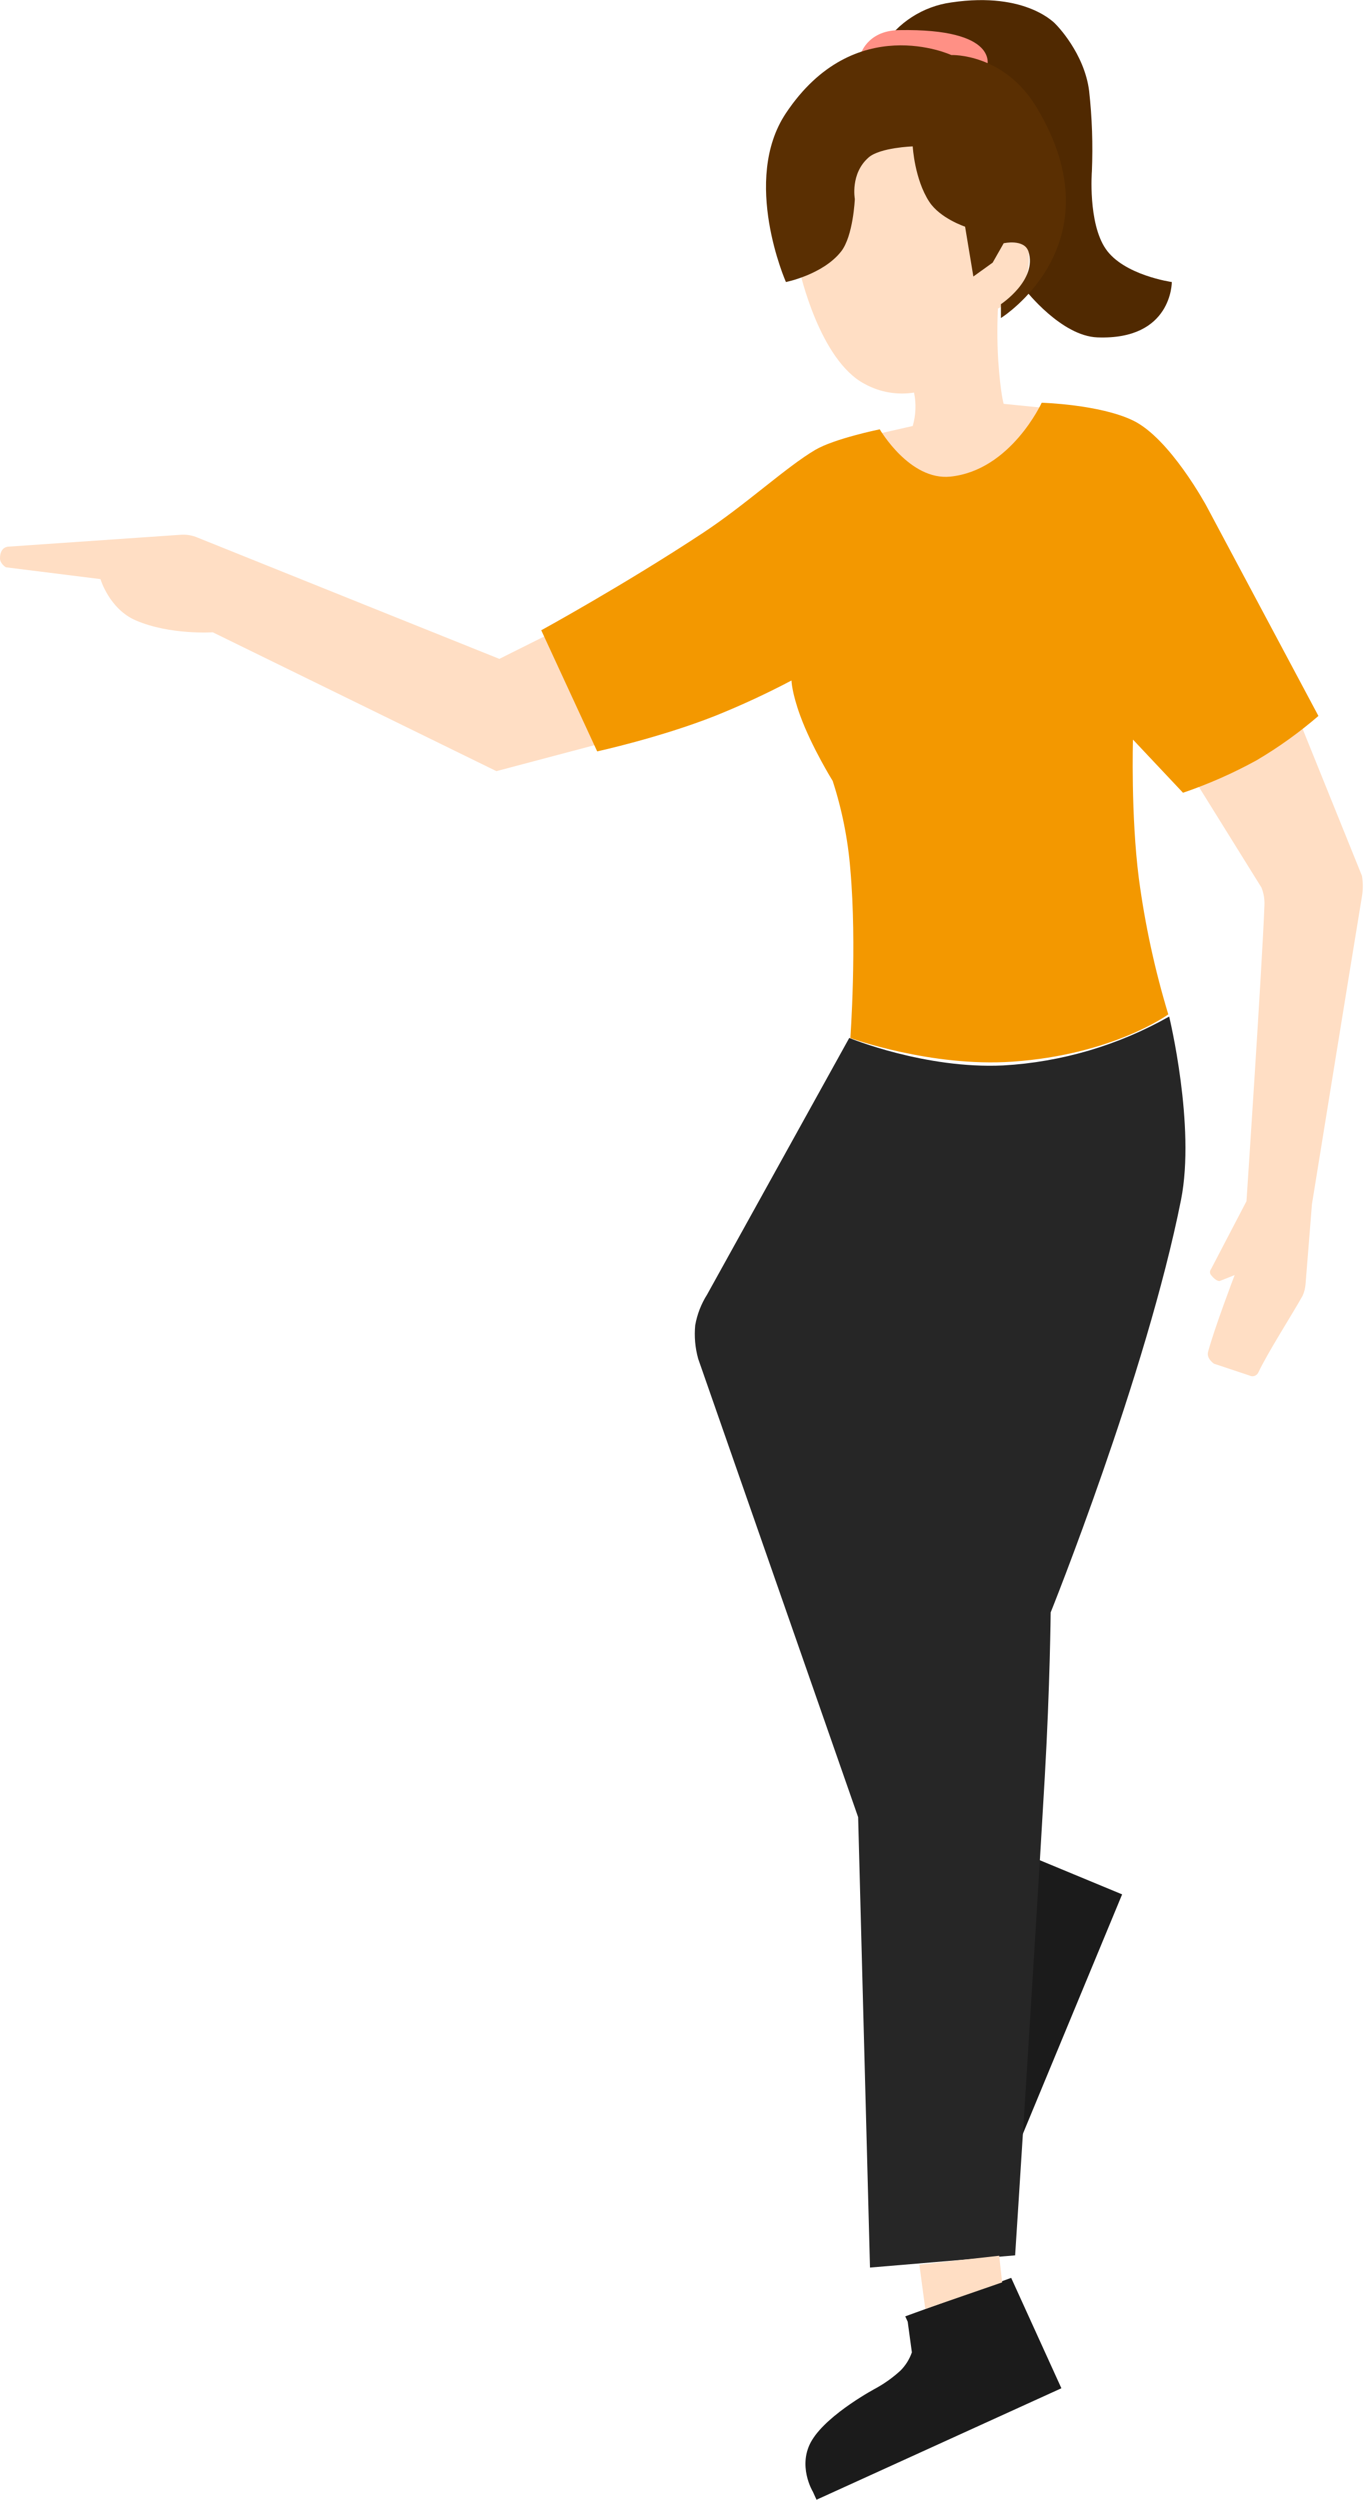 <?xml version="1.0" encoding="UTF-8"?>
<svg width="197px" height="360px" viewBox="0 0 197 360" version="1.1" xmlns="http://www.w3.org/2000/svg" xmlns:xlink="http://www.w3.org/1999/xlink">
    <!-- Generator: Sketch 64 (93537) - https://sketch.com -->
    <title>人物/女性/1</title>
    <desc>Created with Sketch.</desc>
    <g id="页面-1" stroke="none" stroke-width="1" fill="none" fill-rule="evenodd">
        <g id="人物/女性/1">
            <g>
                <g id="头" transform="translate(110, 0)">
                    <path d="M17.563,15.102 C37.406,11.267 34.824,33.626 34.651,34.971 L34.643,35.035 C34.643,35.035 38.017,34.391 38.217,36.231 C38.792,41.518 35.024,43.837 33.815,44.439 L33.848,43.806 C33.695,46.463 33.695,49.126 33.848,51.783 C34.173,56.683 34.642,58.16 34.642,58.16 L40.648,58.761 C40.648,58.761 36.381,69.036 27.084,69.827 C21.552,70.298 16.064,62.59 16.064,62.59 L21.534,61.349 C21.989,59.781 22.053,58.129 21.725,56.537 C19.333,56.916 16.84,56.51 14.642,55.309 C8.096,51.921 5.248,39.023 5.248,39.023 C5.248,39.023 -4.396,19.345 17.563,15.102 Z" id="形状_24" fill="#FFDEC4"></path>
                    <path d="M17.165,6.728 C19.383,3.244 23.013,0.912 27.095,0.35 C38.043,-1.275 42.189,3.539 42.189,3.539 C42.189,3.539 46.281,7.635 46.956,13.11 C47.382,16.947 47.514,20.811 47.353,24.669 C47.353,24.669 46.773,32.07 49.34,35.834 C51.937,39.645 58.871,40.617 58.871,40.617 C58.871,40.617 58.941,49 48.147,48.59 C42.946,48.395 37.819,41.814 37.819,41.814 C37.819,41.814 42.294,35.302 42.189,28.259 C42.096,21.99 37.422,15.102 37.422,15.102 C37.422,15.102 35.145,11.697 29.875,9.519 C25.035,7.519 17.165,6.728 17.165,6.728 Z" id="形状_22" fill="#502901"></path>
                    <path d="M13.987,7.925 C13.987,7.925 14.883,4.42 19.548,4.338 C34.107,4.075 32.259,9.519 32.259,9.519 C29.581,8.478 26.775,7.808 23.917,7.527 C19.268,7.121 13.987,7.925 13.987,7.925 Z" id="微博_杨锦Vincent" fill="#FF9085"></path>
                    <path d="M21.533,21.082 C21.533,21.082 21.791,25.805 23.916,29.054 C25.479,31.452 29.08,32.645 29.08,32.645 L30.272,39.822 L33.052,37.826 L34.641,35.035 C34.641,35.035 37.617,34.365 38.215,36.231 C39.53,40.332 34.243,43.806 34.243,43.806 L34.243,45.802 C34.243,45.802 51.258,35.22 39.407,15.499 C34.664,7.609 27.093,7.925 27.093,7.925 C27.093,7.925 13.147,1.482 3.26,16.299 C-3.2,25.978 3.26,40.617 3.26,40.617 C3.26,40.617 8.577,39.559 11.204,36.231 C12.97,33.998 13.19,28.657 13.19,28.657 C13.19,28.657 12.509,25.006 15.176,22.677 C16.821,21.242 21.533,21.082 21.533,21.082 Z" id="站酷_杨锦Vincent" fill="#5A2F02"></path>
                </g>
                <path d="M172,112.084 L181.794,127.829 C182.115,128.64 182.26,129.51 182.219,130.381 C181.867,139.536 179.631,172.991 179.631,172.991 L174.521,182.777 C174.322,183.025 174.322,183.379 174.521,183.627 C175.343,184.647 175.798,184.478 175.798,184.478 L177.927,183.627 C177.927,183.627 175.008,191.271 174.095,194.691 C173.835,195.658 174.947,196.393 174.947,196.393 L180.057,198.094 C180.281,198.212 180.544,198.234 180.785,198.154 C181.026,198.074 181.224,197.9 181.334,197.671 C182.689,194.79 186.348,189.086 187.721,186.607 C187.961,186.069 188.105,185.493 188.147,184.906 L189.067,173.419 C189.067,173.419 194.648,138.914 196.271,129.103 C196.437,128.118 196.437,127.112 196.271,126.128 L187.33,104 C187.33,104 183.499,106.604 179.665,108.681 C177.189,109.987 174.629,111.124 172,112.084 L172,112.084 Z M78.776,91.485 L71.963,94.888 C71.963,94.888 38.484,81.458 28.53,77.446 C27.728,77.092 26.849,76.944 25.975,77.019 L1.277,78.72 C1.277,78.72 -0.011,78.655 6.69025405e-05,80.422 C0.005,81.199 0.852,81.7 0.852,81.7 L14.478,83.401 C14.478,83.401 15.752,87.716 19.588,89.357 C24.548,91.481 30.659,91.058 30.659,91.058 L71.538,111.057 L86.015,107.226 L78.776,91.485 Z" id="胳膊" fill="#FFDEC4"></path>
                <path d="M126.785,61.827 C126.785,61.827 131.078,69.248 136.968,68.639 C145.67,67.736 150.119,58 150.119,58 C150.119,58 158.447,58.233 163.271,60.553 C168.604,63.114 173.878,72.893 173.878,72.893 L190,103.108 C187.226,105.498 184.245,107.635 181.091,109.492 C177.698,111.358 174.15,112.923 170.486,114.17 L163.273,106.512 C163.273,106.512 162.953,117.427 164.122,126.511 C165.005,133.14 166.424,139.687 168.365,146.086 C168.365,146.086 160.405,151.905 145.879,152.898 C134.124,153.701 122.545,149.494 122.545,149.494 C122.545,149.494 123.514,136.169 122.545,125.236 C122.2,120.895 121.346,116.609 120.001,112.468 C120.001,112.468 116.998,107.635 115.335,103.108 C114.09,99.717 114.062,98.002 114.062,98.002 C110.475,99.893 106.793,101.597 103.031,103.108 C95.147,106.222 86.061,108.213 86.061,108.213 L78,90.767 C78,90.767 89.97,84.219 101.334,76.725 C107.533,72.634 113.207,67.33 117.456,64.807 C120.21,63.17 126.785,61.827 126.785,61.827 Z" id="衣服" fill="#F39800"></path>
                <g id="下半身" transform="translate(100, 146)">
                    <path d="M38.978,134.919 L42.424,137.73 C42.845,138.677 43.048,139.707 43.02,140.743 C42.91,142.192 42.627,143.624 42.175,145.006 C42.175,145.006 39.625,152.372 40.525,156.769 C41.376,160.928 45.681,162.134 45.681,162.134 L46.861,162.623 L61.711,126.818 L45.573,120.13 L38.192,134.595 L38.978,134.919 Z" id="脚_拷贝_2" fill="#1B1B1B"></path>
                    <path d="M22.387,3.48 L1.896,40.444 C1.047,41.787 0.467,43.281 0.189,44.845 C0.031,46.471 0.176,48.113 0.616,49.687 L23.667,115.698 L25.375,180.564 L46.292,178.805 C46.292,178.805 49.043,136.316 50.561,109.974 C51.318,96.832 51.414,86.214 51.414,86.214 C51.414,86.214 65.184,51.996 70.197,26.804 C72.319,16.152 68.49,0.398 68.49,0.398 C61.168,4.545 52.988,6.955 44.585,7.44 C33.307,7.981 22.387,3.48 22.387,3.48 Z" id="形状_25" fill="#262626"></path>
                    <path d="M30.81,188.363 L31.411,192.773 C31.072,193.752 30.518,194.642 29.79,195.38 C28.721,196.365 27.538,197.218 26.265,197.922 C26.265,197.922 19.373,201.566 17.03,205.397 C14.814,209.02 17.139,212.837 17.139,212.837 L17.668,214 L52.959,197.944 L45.723,182.047 L30.457,187.589 L30.81,188.363 Z" id="脚_拷贝" fill="#1B1B1B"></path>
                    <polygon id="形状_26" fill="#FFDEC4" points="33.343 186.526 32.491 180.14 43.995 178.861 44.421 182.695"></polygon>
                </g>
            </g>
        </g>
    </g>
</svg>